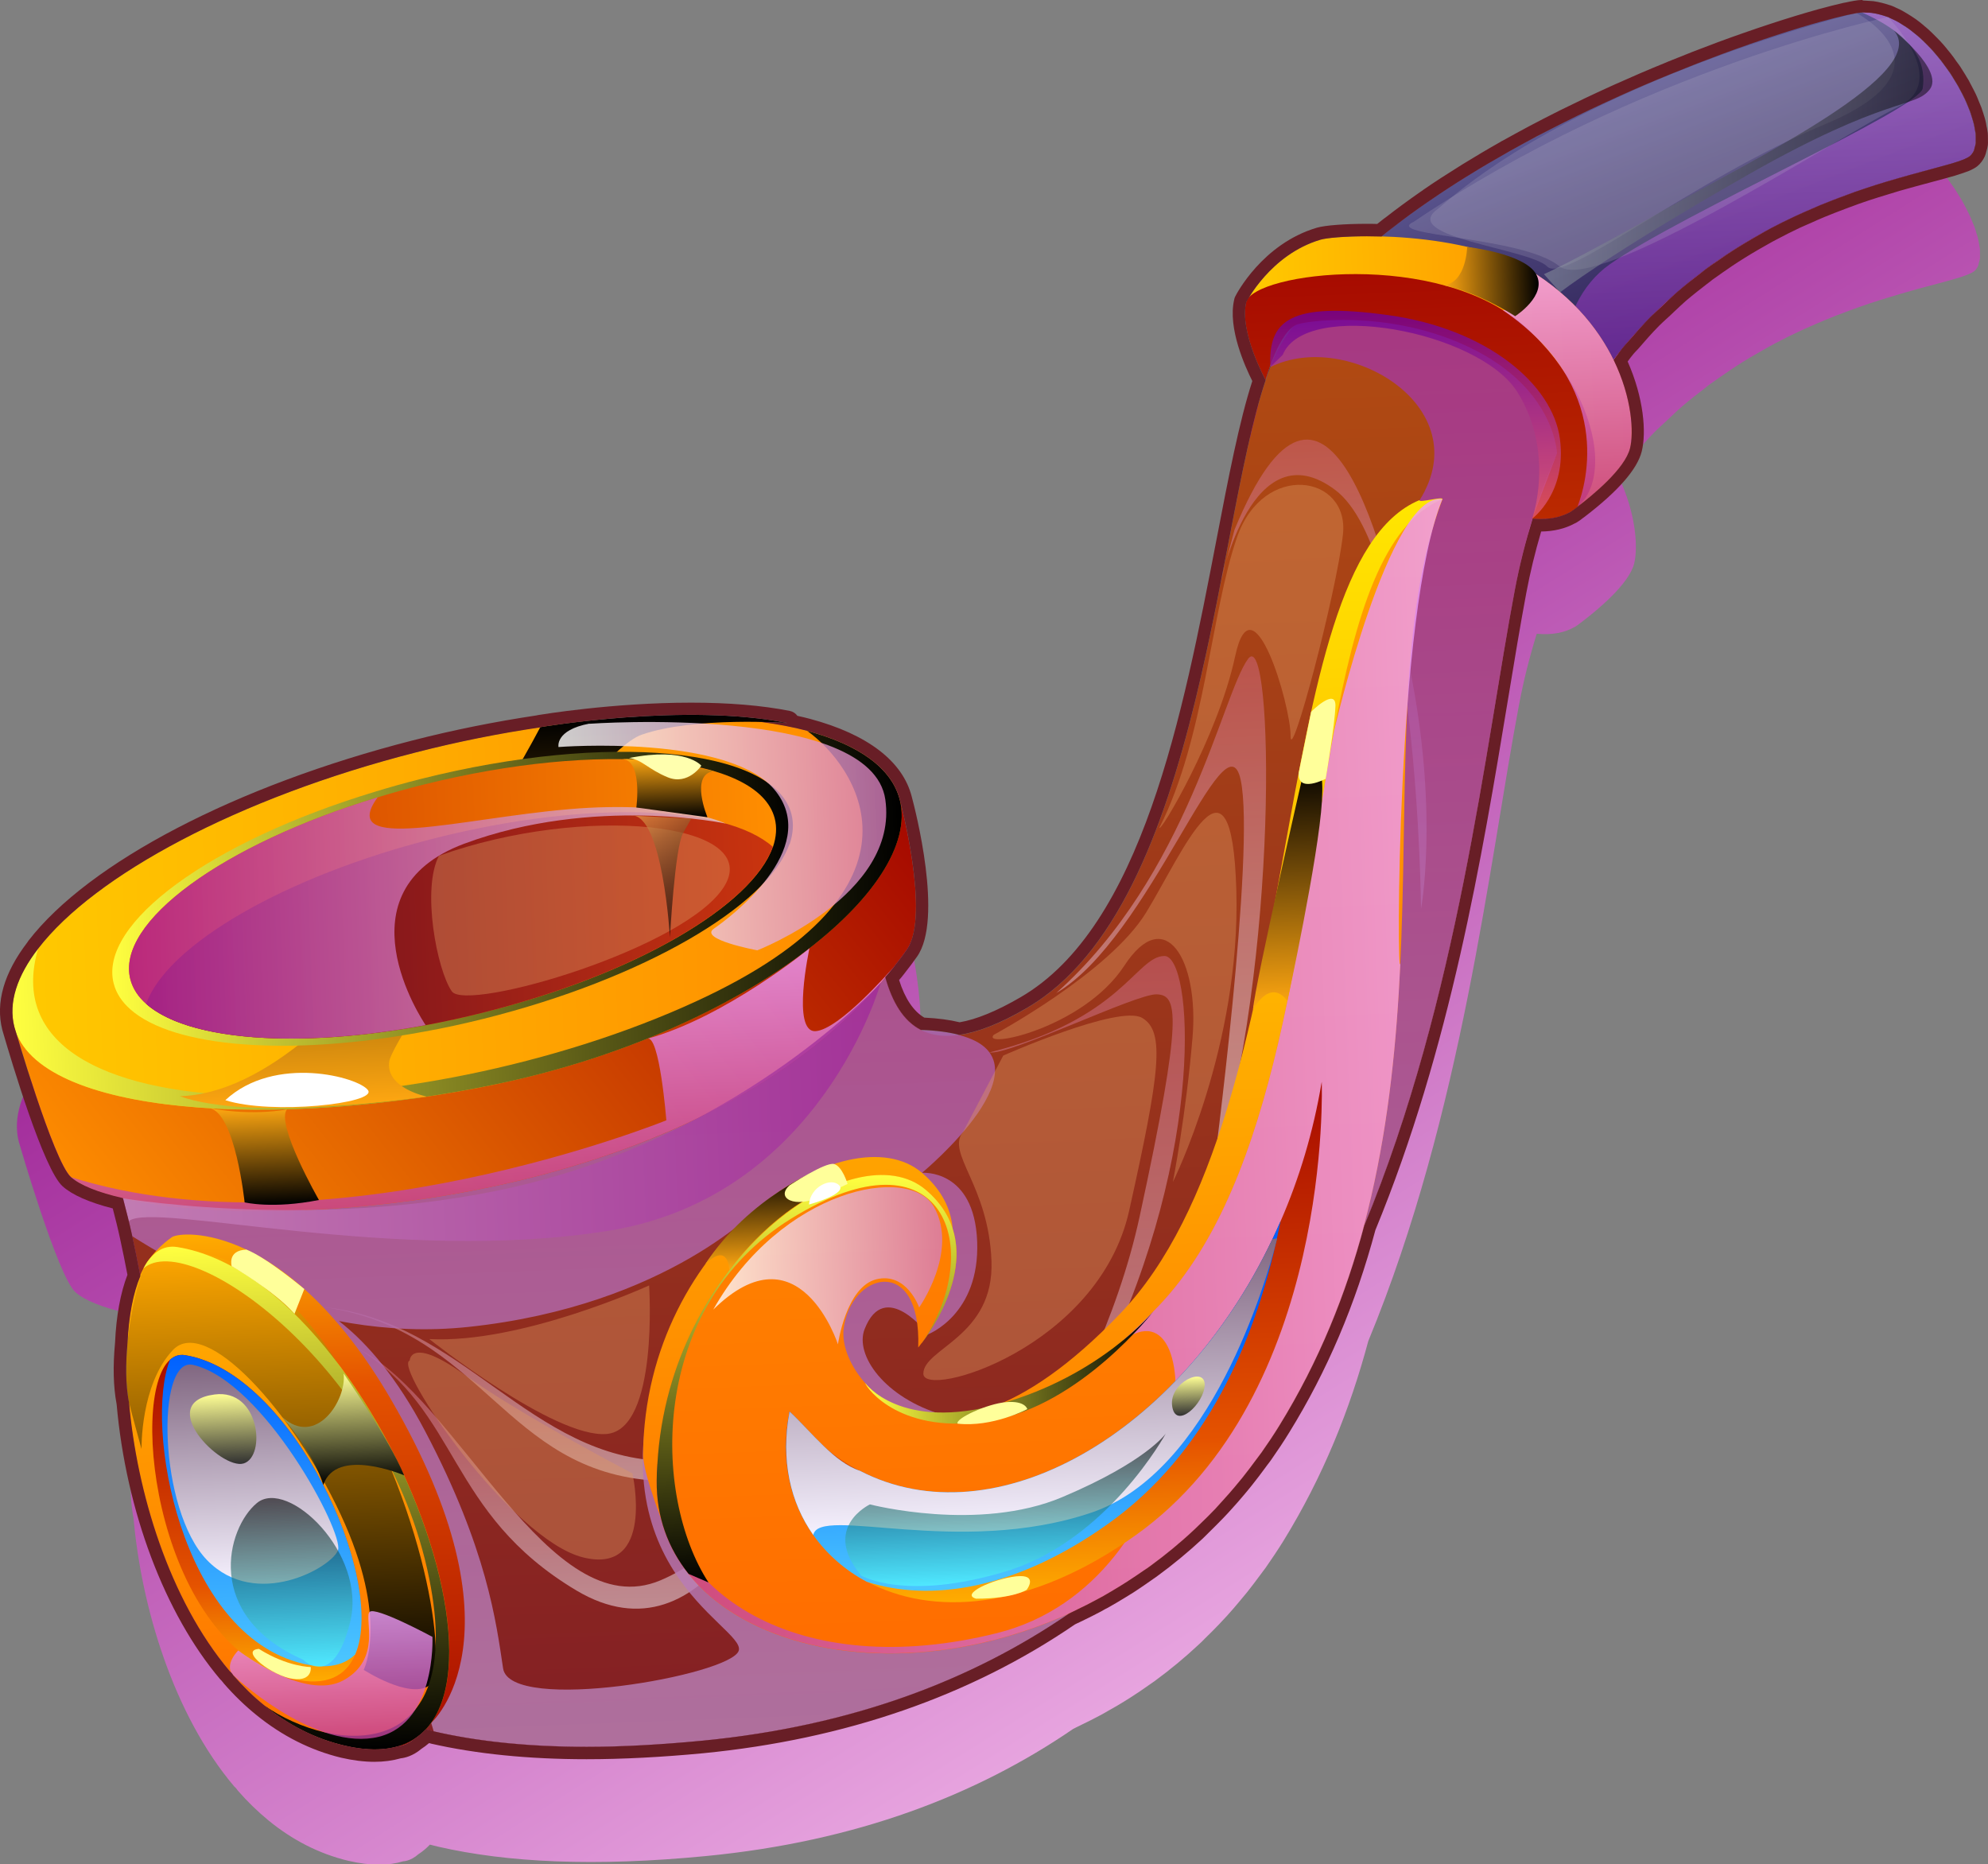 <?xml version="1.0" encoding="UTF-8"?>
<svg xmlns="http://www.w3.org/2000/svg" xmlns:xlink="http://www.w3.org/1999/xlink" viewBox="0 0 259.74 243.58">
  <rect x="0" y="0" width="259.74" height="243.58" fill="#808080" stroke="none"/>
  <defs>
    <style>
      .cls-1 {
        fill: url(#_ÂÁ_Ï_ÌÌ_È_ËÂÌÚ_1410-2);
      }

      .cls-2 {
        fill: url(#_ÂÁ_Ï_ÌÌ_È_ËÂÌÚ_1410-5);
      }

      .cls-3 {
        fill: url(#_ÂÁ_Ï_ÌÌ_È_ËÂÌÚ_1410-3);
      }

      .cls-4 {
        fill: url(#_ÂÁ_Ï_ÌÌ_È_ËÂÌÚ_1410-4);
      }

      .cls-5 {
        fill: url(#_ÂÁ_Ï_ÌÌ_È_ËÂÌÚ_1048-2);
      }

      .cls-6 {
        fill: url(#_ÂÁ_Ï_ÌÌ_È_ËÂÌÚ_1326-2);
      }

      .cls-7 {
        fill: url(#_ÂÁ_Ï_ÌÌ_È_ËÂÌÚ_1428-2);
      }

      .cls-7, .cls-8, .cls-9, .cls-10, .cls-11, .cls-12, .cls-13, .cls-14, .cls-15, .cls-16, .cls-17, .cls-18, .cls-19, .cls-20, .cls-21, .cls-22 {
        mix-blend-mode: multiply;
      }

      .cls-8, .cls-23 {
        opacity: .5;
      }

      .cls-9 {
        fill: url(#_ÂÁ_Ï_ÌÌ_È_ËÂÌÚ_511-5);
      }

      .cls-9, .cls-10, .cls-11, .cls-12, .cls-13, .cls-14, .cls-15, .cls-16, .cls-17, .cls-18, .cls-19, .cls-20 {
        opacity: .8;
      }

      .cls-10 {
        fill: url(#_ÂÁ_Ï_ÌÌ_È_ËÂÌÚ_511-3);
      }

      .cls-11 {
        fill: url(#_ÂÁ_Ï_ÌÌ_È_ËÂÌÚ_511-4);
      }

      .cls-12 {
        fill: url(#_ÂÁ_Ï_ÌÌ_È_ËÂÌÚ_511-2);
      }

      .cls-13 {
        fill: url(#_ÂÁ_Ï_ÌÌ_È_ËÂÌÚ_511);
      }

      .cls-24 {
        fill: url(#_ÂÁ_Ï_ÌÌ_È_ËÂÌÚ_623-2);
      }

      .cls-24, .cls-25, .cls-26, .cls-27, .cls-28, .cls-29, .cls-30, .cls-31, .cls-32, .cls-33, .cls-34, .cls-35, .cls-36, .cls-37, .cls-38, .cls-39, .cls-23, .cls-40, .cls-41, .cls-42 {
        mix-blend-mode: screen;
      }

      .cls-25 {
        fill: url(#_ÂÁ_Ï_ÌÌ_È_ËÂÌÚ_624-2);
      }

      .cls-26 {
        fill: url(#_ÂÁ_Ï_ÌÌ_È_ËÂÌÚ_624-3);
      }

      .cls-27 {
        fill: url(#_ÂÁ_Ï_ÌÌ_È_ËÂÌÚ_624-4);
      }

      .cls-14 {
        fill: url(#_ÂÁ_Ï_ÌÌ_È_ËÂÌÚ_1566-2);
      }

      .cls-43 {
        isolation: isolate;
      }

      .cls-28 {
        fill: url(#_ÂÁ_Ï_ÌÌ_È_ËÂÌÚ_1509-2);
      }

      .cls-29 {
        fill: url(#_ÂÁ_Ï_ÌÌ_È_ËÂÌÚ_1509-3);
      }

      .cls-30 {
        fill: url(#_ÂÁ_Ï_ÌÌ_È_ËÂÌÚ_1355-3);
      }

      .cls-31 {
        fill: url(#_ÂÁ_Ï_ÌÌ_È_ËÂÌÚ_1355-2);
      }

      .cls-32 {
        fill: url(#_ÂÁ_Ï_ÌÌ_È_ËÂÌÚ_1718-2);
      }

      .cls-44 {
        fill: #c1bbd1;
        opacity: .2;
      }

      .cls-44, .cls-45 {
        mix-blend-mode: soft-light;
      }

      .cls-46 {
        fill: #ffffae;
      }

      .cls-47 {
        fill: #fff;
      }

      .cls-33 {
        fill: url(#_ÂÁ_Ï_ÌÌ_È_ËÂÌÚ_1718);
      }

      .cls-34 {
        fill: url(#_ÂÁ_Ï_ÌÌ_È_ËÂÌÚ_1355);
      }

      .cls-35 {
        fill: url(#_ÂÁ_Ï_ÌÌ_È_ËÂÌÚ_1527);
      }

      .cls-36 {
        fill: url(#_ÂÁ_Ï_ÌÌ_È_ËÂÌÚ_1509);
      }

      .cls-48 {
        fill: #ffff9a;
      }

      .cls-49 {
        fill: #681e26;
      }

      .cls-15 {
        fill: url(#_ÂÁ_Ï_ÌÌ_È_ËÂÌÚ_1354);
      }

      .cls-16 {
        fill: url(#_ÂÁ_Ï_ÌÌ_È_ËÂÌÚ_1677);
      }

      .cls-17 {
        fill: url(#_ÂÁ_Ï_ÌÌ_È_ËÂÌÚ_1566);
      }

      .cls-18 {
        fill: url(#_ÂÁ_Ï_ÌÌ_È_ËÂÌÚ_1506);
      }

      .cls-19 {
        fill: url(#_ÂÁ_Ï_ÌÌ_È_ËÂÌÚ_1397);
      }

      .cls-20 {
        fill: url(#_ÂÁ_Ï_ÌÌ_È_ËÂÌÚ_1701);
      }

      .cls-37 {
        fill: url(#_ÂÁ_Ï_ÌÌ_È_ËÂÌÚ_7);
      }

      .cls-38 {
        fill: url(#_ÂÁ_Ï_ÌÌ_È_ËÂÌÚ_1752);
      }

      .cls-38, .cls-39, .cls-42 {
        opacity: .6;
      }

      .cls-39 {
        fill: url(#_ÂÁ_Ï_ÌÌ_È_ËÂÌÚ_1645);
      }

      .cls-23 {
        fill: url(#_ÂÁ_Ï_ÌÌ_È_ËÂÌÚ_748);
      }

      .cls-45 {
        fill: #de9760;
        opacity: .4;
      }

      .cls-40 {
        fill: url(#_ÂÁ_Ï_ÌÌ_È_ËÂÌÚ_623);
      }

      .cls-41 {
        fill: url(#_ÂÁ_Ï_ÌÌ_È_ËÂÌÚ_624);
      }

      .cls-21 {
        fill: url(#_ÂÁ_Ï_ÌÌ_È_ËÂÌÚ_1428);
      }

      .cls-22 {
        fill: url(#_ÂÁ_Ï_ÌÌ_È_ËÂÌÚ_1900);
      }

      .cls-50 {
        fill: url(#_ÂÁ_Ï_ÌÌ_È_ËÂÌÚ_2568);
      }

      .cls-51 {
        fill: url(#_ÂÁ_Ï_ÌÌ_È_ËÂÌÚ_1719);
      }

      .cls-52 {
        fill: url(#_ÂÁ_Ï_ÌÌ_È_ËÂÌÚ_1436);
      }

      .cls-53 {
        fill: url(#_ÂÁ_Ï_ÌÌ_È_ËÂÌÚ_1410);
      }

      .cls-54 {
        fill: url(#_ÂÁ_Ï_ÌÌ_È_ËÂÌÚ_1063);
      }

      .cls-55 {
        fill: url(#_ÂÁ_Ï_ÌÌ_È_ËÂÌÚ_1048);
      }

      .cls-56 {
        fill: url(#_ÂÁ_Ï_ÌÌ_È_ËÂÌÚ_1340);
      }

      .cls-57 {
        fill: url(#_ÂÁ_Ï_ÌÌ_È_ËÂÌÚ_1590);
      }

      .cls-58 {
        fill: url(#_ÂÁ_Ï_ÌÌ_È_ËÂÌÚ_1691);
      }

      .cls-59 {
        fill: url(#_ÂÁ_Ï_ÌÌ_È_ËÂÌÚ_1330);
      }

      .cls-60 {
        fill: url(#_ÂÁ_Ï_ÌÌ_È_ËÂÌÚ_1339);
      }

      .cls-61 {
        fill: url(#_ÂÁ_Ï_ÌÌ_È_ËÂÌÚ_1326);
      }

      .cls-62 {
        fill: url(#_ÂÁ_Ï_ÌÌ_È_ËÂÌÚ_1329);
      }

      .cls-63 {
        fill: url(#_ÂÁ_Ï_ÌÌ_È_ËÂÌÚ_1537);
      }

      .cls-42 {
        fill: url(#_ÂÁ_Ï_ÌÌ_È_ËÂÌÚ_1645-2);
      }

      .cls-64 {
        fill: url(#_ÂÁ_Ï_ÌÌ_È_ËÂÌÚ_24);
      }
    </style>
    <linearGradient id="_ÂÁ_Ï_ÌÌ_È_ËÂÌÚ_1900" data-name="¡ÂÁ˚ÏˇÌÌ˚È „‡‰ËÂÌÚ 1900" x1="288.56" y1="111.3" x2="214.5" y2="-16.97" gradientTransform="translate(-106.63 97.41) rotate(-2.17)" gradientUnits="userSpaceOnUse">
      <stop offset="0" stop-color="#e7a4df"/>
      <stop offset="1" stop-color="#a12a9a"/>
    </linearGradient>
    <linearGradient id="_ÂÁ_Ï_ÌÌ_È_ËÂÌÚ_24" data-name="¡ÂÁ˚ÏˇÌÌ˚È „‡‰ËÂÌÚ 24" x1="239.26" y1="137.76" x2="239.26" y2="-82.47" gradientTransform="translate(-106.63 97.41) rotate(-2.17)" gradientUnits="userSpaceOnUse">
      <stop offset="0" stop-color="#831f24"/>
      <stop offset="1" stop-color="#bb540e"/>
    </linearGradient>
    <linearGradient id="_ÂÁ_Ï_ÌÌ_È_ËÂÌÚ_1410" data-name="¡ÂÁ˚ÏˇÌÌ˚È „‡‰ËÂÌÚ 1410" x1="257.52" y1="66.19" x2="257.52" y2="-1.4" gradientTransform="translate(-106.63 97.41) rotate(-2.17)" gradientUnits="userSpaceOnUse">
      <stop offset="0" stop-color="#f6f2ff"/>
      <stop offset="1" stop-color="#cf6781"/>
    </linearGradient>
    <linearGradient id="_ÂÁ_Ï_ÌÌ_È_ËÂÌÚ_1410-2" data-name="¡ÂÁ˚ÏˇÌÌ˚È „‡‰ËÂÌÚ 1410" x1="242.6" y1="120.61" x2="242.6" y2="37.27" xlink:href="#_ÂÁ_Ï_ÌÌ_È_ËÂÌÚ_1410"/>
    <linearGradient id="_ÂÁ_Ï_ÌÌ_È_ËÂÌÚ_1410-3" data-name="¡ÂÁ˚ÏˇÌÌ˚È „‡‰ËÂÌÚ 1410" x1="279.61" y1="32.39" x2="279.61" y2="-29.44" xlink:href="#_ÂÁ_Ï_ÌÌ_È_ËÂÌÚ_1410"/>
    <linearGradient id="_ÂÁ_Ï_ÌÌ_È_ËÂÌÚ_1410-4" data-name="¡ÂÁ˚ÏˇÌÌ˚È „‡‰ËÂÌÚ 1410" x1="178.6" y1="119.88" x2="178.6" y2="84.5" xlink:href="#_ÂÁ_Ï_ÌÌ_È_ËÂÌÚ_1410"/>
    <linearGradient id="_ÂÁ_Ï_ÌÌ_È_ËÂÌÚ_1410-5" data-name="¡ÂÁ˚ÏˇÌÌ˚È „‡‰ËÂÌÚ 1410" x1="179.46" y1="103.36" x2="179.46" y2="72.52" xlink:href="#_ÂÁ_Ï_ÌÌ_È_ËÂÌÚ_1410"/>
    <linearGradient id="_ÂÁ_Ï_ÌÌ_È_ËÂÌÚ_1397" data-name="¡ÂÁ˚ÏˇÌÌ˚È „‡‰ËÂÌÚ 1397" x1="224.86" y1="137.76" x2="224.86" y2="-65.97" gradientTransform="translate(-106.63 97.41) rotate(-2.17)" gradientUnits="userSpaceOnUse">
      <stop offset="0" stop-color="#ba84bb"/>
      <stop offset="1" stop-color="#a12a9a"/>
    </linearGradient>
    <linearGradient id="_ÂÁ_Ï_ÌÌ_È_ËÂÌÚ_2568" data-name="¡ÂÁ˚ÏˇÌÌ˚È „‡‰ËÂÌÚ 2568" x1="119.16" y1="73.5" x2="212.82" y2="4.65" gradientTransform="translate(-106.63 97.41) rotate(-2.17)" gradientUnits="userSpaceOnUse">
      <stop offset="0" stop-color="#ff8e00"/>
      <stop offset="1" stop-color="#a70b00"/>
    </linearGradient>
    <linearGradient id="_ÂÁ_Ï_ÌÌ_È_ËÂÌÚ_1048" data-name="¡ÂÁ˚ÏˇÌÌ˚È „‡‰ËÂÌÚ 1048" x1="106.84" y1="28.23" x2="223.94" y2="28.23" gradientTransform="translate(-106.63 97.41) rotate(-2.17)" gradientUnits="userSpaceOnUse">
      <stop offset="0" stop-color="#ffca00"/>
      <stop offset="1" stop-color="#f80"/>
    </linearGradient>
    <linearGradient id="_ÂÁ_Ï_ÌÌ_È_ËÂÌÚ_1063" data-name="¡ÂÁ˚ÏˇÌÌ˚È „‡‰ËÂÌÚ 1063" x1="333.26" y1="-41.38" x2="322.22" y2="-73.43" gradientTransform="translate(-106.63 97.41) rotate(-2.17)" gradientUnits="userSpaceOnUse">
      <stop offset="0" stop-color="#312559"/>
      <stop offset=".25" stop-color="#372c61"/>
      <stop offset=".65" stop-color="#4a4279"/>
      <stop offset="1" stop-color="#5e5994"/>
    </linearGradient>
    <linearGradient id="_ÂÁ_Ï_ÌÌ_È_ËÂÌÚ_1506" data-name="¡ÂÁ˚ÏˇÌÌ˚È „‡‰ËÂÌÚ 1506" x1="340" y1="-35.8" x2="340" y2="-82.46" gradientTransform="translate(-106.63 97.41) rotate(-2.17)" gradientUnits="userSpaceOnUse">
      <stop offset="0" stop-color="#6d259a"/>
      <stop offset="1" stop-color="#ac72cf"/>
    </linearGradient>
    <linearGradient id="_ÂÁ_Ï_ÌÌ_È_ËÂÌÚ_1048-2" data-name="¡ÂÁ˚ÏˇÌÌ˚È „‡‰ËÂÌÚ 1048" x1="271.45" y1="-37.21" x2="321.13" y2="-37.21" xlink:href="#_ÂÁ_Ï_ÌÌ_È_ËÂÌÚ_1048"/>
    <linearGradient id="_ÂÁ_Ï_ÌÌ_È_ËÂÌÚ_1691" data-name="¡ÂÁ˚ÏˇÌÌ˚È „‡‰ËÂÌÚ 1691" x1="293.73" y1="-17.89" x2="293.73" y2="-50.83" gradientTransform="translate(-106.63 97.41) rotate(-2.17)" gradientUnits="userSpaceOnUse">
      <stop offset="0" stop-color="#ba2a00"/>
      <stop offset="1" stop-color="#a70b00"/>
    </linearGradient>
    <linearGradient id="_ÂÁ_Ï_ÌÌ_È_ËÂÌÚ_1590" data-name="¡ÂÁ˚ÏˇÌÌ˚È „‡‰ËÂÌÚ 1590" x1="241.54" y1="125.07" x2="241.54" y2="-21.11" gradientTransform="translate(-106.63 97.41) rotate(-2.17)" gradientUnits="userSpaceOnUse">
      <stop offset="0" stop-color="#ff7000"/>
      <stop offset="1" stop-color="#ffe600"/>
    </linearGradient>
    <linearGradient id="_ÂÁ_Ï_ÌÌ_È_ËÂÌÚ_1436" data-name="¡ÂÁ˚ÏˇÌÌ˚È „‡‰ËÂÌÚ 1436" x1="242.35" y1="127" x2="242.35" y2="-20.99" gradientTransform="translate(-106.63 97.41) rotate(-2.17)" gradientUnits="userSpaceOnUse">
      <stop offset="0" stop-color="#ff6d00"/>
      <stop offset="1" stop-color="#ffa100"/>
    </linearGradient>
    <linearGradient id="_ÂÁ_Ï_ÌÌ_È_ËÂÌÚ_1340" data-name="¡ÂÁ˚ÏˇÌÌ˚È „‡‰ËÂÌÚ 1340" x1="142.97" y1="136.64" x2="142.97" y2="68.79" gradientTransform="translate(-106.63 97.41) rotate(-2.17)" gradientUnits="userSpaceOnUse">
      <stop offset="0" stop-color="#a70b00"/>
      <stop offset=".7" stop-color="#e55300"/>
      <stop offset="1" stop-color="#ffac00"/>
    </linearGradient>
    <linearGradient id="_ÂÁ_Ï_ÌÌ_È_ËÂÌÚ_1537" data-name="¡ÂÁ˚ÏˇÌÌ˚È „‡‰ËÂÌÚ 1537" x1="140.39" y1="136.97" x2="140.39" y2="70.31" gradientTransform="translate(-106.63 97.41) rotate(-2.17)" gradientUnits="userSpaceOnUse">
      <stop offset="0" stop-color="#ff6d00"/>
      <stop offset="1" stop-color="#ffb300"/>
    </linearGradient>
    <linearGradient id="_ÂÁ_Ï_ÌÌ_È_ËÂÌÚ_1326" data-name="¡ÂÁ˚ÏˇÌÌ˚È „‡‰ËÂÌÚ 1326" x1="136.23" y1="127.78" x2="136.23" y2="84.5" gradientTransform="translate(-106.63 97.41) rotate(-2.17)" gradientUnits="userSpaceOnUse">
      <stop offset="0" stop-color="#ffac00"/>
      <stop offset=".3" stop-color="#e55300"/>
      <stop offset="1" stop-color="#a70b00"/>
    </linearGradient>
    <linearGradient id="_ÂÁ_Ï_ÌÌ_È_ËÂÌÚ_1339" data-name="¡ÂÁ˚ÏˇÌÌ˚È „‡‰ËÂÌÚ 1339" x1="136.9" y1="125.85" x2="136.9" y2="84.5" gradientTransform="translate(-106.63 97.41) rotate(-2.17)" gradientUnits="userSpaceOnUse">
      <stop offset="0" stop-color="#4cc7ff"/>
      <stop offset="1" stop-color="#0061ff"/>
    </linearGradient>
    <linearGradient id="_ÂÁ_Ï_ÌÌ_È_ËÂÌÚ_1355" data-name="¡ÂÁ˚ÏˇÌÌ˚È „‡‰ËÂÌÚ 1355" x1="106.84" y1="29.53" x2="223.94" y2="29.53" gradientTransform="translate(-106.63 97.41) rotate(-2.17)" gradientUnits="userSpaceOnUse">
      <stop offset="0" stop-color="#ffff40"/>
      <stop offset="1" stop-color="#000"/>
    </linearGradient>
    <linearGradient id="_ÂÁ_Ï_ÌÌ_È_ËÂÌÚ_1428" data-name="¡ÂÁ˚ÏˇÌÌ˚È „‡‰ËÂÌÚ 1428" x1="135.88" y1="114.78" x2="135.88" y2="85.79" gradientTransform="translate(-106.63 97.41) rotate(-2.17)" gradientUnits="userSpaceOnUse">
      <stop offset="0" stop-color="#f6f2ff"/>
      <stop offset="1" stop-color="#816781"/>
    </linearGradient>
    <linearGradient id="_ÂÁ_Ï_ÌÌ_È_ËÂÌÚ_511" data-name="¡ÂÁ˚ÏˇÌÌ˚È „‡‰ËÂÌÚ 511" x1="313.02" y1="-19.34" x2="313.02" y2="-49.87" gradientTransform="translate(-106.63 97.41) rotate(-2.17)" gradientUnits="userSpaceOnUse">
      <stop offset="0" stop-color="#c2409a"/>
      <stop offset="1" stop-color="#ee9fff"/>
    </linearGradient>
    <linearGradient id="_ÂÁ_Ï_ÌÌ_È_ËÂÌÚ_1527" data-name="¡ÂÁ˚ÏˇÌÌ˚È „‡‰ËÂÌÚ 1527" x1="139.43" y1="129.3" x2="139.43" y2="71" gradientTransform="translate(-106.63 97.41) rotate(-2.17)" gradientUnits="userSpaceOnUse">
      <stop offset="0" stop-color="#000"/>
      <stop offset="1" stop-color="#ffa700"/>
    </linearGradient>
    <linearGradient id="_ÂÁ_Ï_ÌÌ_È_ËÂÌÚ_1509" data-name="¡ÂÁ˚ÏˇÌÌ˚È „‡‰ËÂÌÚ 1509" x1="141.72" y1="136.97" x2="141.72" y2="70.31" gradientTransform="translate(-106.63 97.41) rotate(-2.17)" gradientUnits="userSpaceOnUse">
      <stop offset="0" stop-color="#000"/>
      <stop offset="1" stop-color="#ffff40"/>
    </linearGradient>
    <linearGradient id="_ÂÁ_Ï_ÌÌ_È_ËÂÌÚ_7" data-name="¡ÂÁ˚ÏˇÌÌ˚È „‡‰ËÂÌÚ 7" x1="147.87" y1="102.19" x2="147.87" y2="87.73" gradientTransform="translate(-106.63 97.41) rotate(-2.17)" gradientUnits="userSpaceOnUse">
      <stop offset="0" stop-color="#000"/>
      <stop offset="1" stop-color="#ffff95"/>
    </linearGradient>
    <linearGradient id="_ÂÁ_Ï_ÌÌ_È_ËÂÌÚ_511-2" data-name="¡ÂÁ˚ÏˇÌÌ˚È „‡‰ËÂÌÚ 511" x1="145.3" y1="135.52" x2="145.3" y2="118.89" xlink:href="#_ÂÁ_Ï_ÌÌ_È_ËÂÌÚ_511"/>
    <linearGradient id="_ÂÁ_Ï_ÌÌ_È_ËÂÌÚ_511-3" data-name="¡ÂÁ˚ÏˇÌÌ˚È „‡‰ËÂÌÚ 511" x1="167.92" y1="66.2" x2="167.92" y2="34.52" xlink:href="#_ÂÁ_Ï_ÌÌ_È_ËÂÌÚ_511"/>
    <linearGradient id="_ÂÁ_Ï_ÌÌ_È_ËÂÌÚ_623" data-name="¡ÂÁ˚ÏˇÌÌ˚È „‡‰ËÂÌÚ 623" x1="139.04" y1="65.36" x2="139.04" y2="52.42" gradientTransform="translate(-106.63 97.41) rotate(-2.17)" gradientUnits="userSpaceOnUse">
      <stop offset="0" stop-color="#000"/>
      <stop offset="1" stop-color="#ffa711"/>
    </linearGradient>
    <linearGradient id="_ÂÁ_Ï_ÌÌ_È_ËÂÌÚ_624" data-name="¡ÂÁ˚ÏˇÌÌ˚È „‡‰ËÂÌÚ 624" x1="168.85" y1="52.82" x2="168.85" y2="3.38" gradientTransform="translate(-106.63 97.41) rotate(-2.17)" gradientUnits="userSpaceOnUse">
      <stop offset="0" stop-color="#ffa711"/>
      <stop offset="1" stop-color="#000"/>
    </linearGradient>
    <linearGradient id="_ÂÁ_Ï_ÌÌ_È_ËÂÌÚ_1355-2" data-name="¡ÂÁ˚ÏˇÌÌ˚È „‡‰ËÂÌÚ 1355" x1="120.07" y1="26.28" x2="209.66" y2="26.28" xlink:href="#_ÂÁ_Ï_ÌÌ_È_ËÂÌÚ_1355"/>
    <linearGradient id="_ÂÁ_Ï_ÌÌ_È_ËÂÌÚ_1330" data-name="¡ÂÁ˚ÏˇÌÌ˚È „‡‰ËÂÌÚ 1330" x1="122.28" y1="26.29" x2="207.46" y2="26.29" gradientTransform="translate(-106.63 97.41) rotate(-2.17)" gradientUnits="userSpaceOnUse">
      <stop offset="0" stop-color="#ca3400"/>
      <stop offset="1" stop-color="#ff8e00"/>
    </linearGradient>
    <linearGradient id="_ÂÁ_Ï_ÌÌ_È_ËÂÌÚ_1329" data-name="¡ÂÁ˚ÏˇÌÌ˚È „‡‰ËÂÌÚ 1329" x1="124.35" y1="29.79" x2="206.94" y2="29.79" gradientTransform="translate(-106.63 97.41) rotate(-2.17)" gradientUnits="userSpaceOnUse">
      <stop offset="0" stop-color="#5e0624"/>
      <stop offset="1" stop-color="#ca340e"/>
    </linearGradient>
    <linearGradient id="_ÂÁ_Ï_ÌÌ_È_ËÂÌÚ_1354" data-name="¡ÂÁ˚ÏˇÌÌ˚È „‡‰ËÂÌÚ 1354" x1="122.28" y1="28.22" x2="200.92" y2="28.22" gradientTransform="translate(-106.63 97.41) rotate(-2.17)" gradientUnits="userSpaceOnUse">
      <stop offset="0" stop-color="#b6259a"/>
      <stop offset="1" stop-color="#e3c2cf"/>
    </linearGradient>
    <linearGradient id="_ÂÁ_Ï_ÌÌ_È_ËÂÌÚ_623-2" data-name="¡ÂÁ˚ÏˇÌÌ˚È „‡‰ËÂÌÚ 623" x1="193.6" y1="16.89" x2="193.6" y2="8.88" xlink:href="#_ÂÁ_Ï_ÌÌ_È_ËÂÌÚ_623"/>
    <linearGradient id="_ÂÁ_Ï_ÌÌ_È_ËÂÌÚ_1566" data-name="¡ÂÁ˚ÏˇÌÌ˚È „‡‰ËÂÌÚ 1566" x1="179.45" y1="19.29" x2="221.94" y2="19.29" gradientTransform="translate(-106.63 97.41) rotate(-2.17)" gradientUnits="userSpaceOnUse">
      <stop offset="0" stop-color="#fff"/>
      <stop offset="1" stop-color="#d57cba"/>
    </linearGradient>
    <linearGradient id="_ÂÁ_Ï_ÌÌ_È_ËÂÌÚ_511-4" data-name="¡ÂÁ˚ÏˇÌÌ˚È „‡‰ËÂÌÚ 511" x1="248.67" y1="88.37" x2="249.06" y2="88.37" xlink:href="#_ÂÁ_Ï_ÌÌ_È_ËÂÌÚ_511"/>
    <linearGradient id="_ÂÁ_Ï_ÌÌ_È_ËÂÌÚ_511-5" data-name="¡ÂÁ˚ÏˇÌÌ˚È „‡‰ËÂÌÚ 511" x1="188.62" y1="52.98" x2="296.09" y2="52.98" xlink:href="#_ÂÁ_Ï_ÌÌ_È_ËÂÌÚ_511"/>
    <linearGradient id="_ÂÁ_Ï_ÌÌ_È_ËÂÌÚ_1326-2" data-name="¡ÂÁ˚ÏˇÌÌ˚È „‡‰ËÂÌÚ 1326" x1="241.54" y1="120.62" x2="241.54" y2="54.52" xlink:href="#_ÂÁ_Ï_ÌÌ_È_ËÂÌÚ_1326"/>
    <linearGradient id="_ÂÁ_Ï_ÌÌ_È_ËÂÌÚ_1719" data-name="¡ÂÁ˚ÏˇÌÌ˚È „‡‰ËÂÌÚ 1719" x1="238.54" y1="118.98" x2="238.54" y2="72.5" gradientTransform="translate(-106.63 97.41) rotate(-2.17)" gradientUnits="userSpaceOnUse">
      <stop offset="0" stop-color="#4cc7ff"/>
      <stop offset=".71" stop-color="#0061ff"/>
    </linearGradient>
    <linearGradient id="_ÂÁ_Ï_ÌÌ_È_ËÂÌÚ_1428-2" data-name="¡ÂÁ˚ÏˇÌÌ˚È „‡‰ËÂÌÚ 1428" x1="238.28" y1="111.47" x2="238.28" y2="74.69" xlink:href="#_ÂÁ_Ï_ÌÌ_È_ËÂÌÚ_1428"/>
    <linearGradient id="_ÂÁ_Ï_ÌÌ_È_ËÂÌÚ_624-2" data-name="¡ÂÁ˚ÏˇÌÌ˚È „‡‰ËÂÌÚ 624" x1="273.92" y1="44.68" x2="273.92" y2="12.87" xlink:href="#_ÂÁ_Ï_ÌÌ_È_ËÂÌÚ_624"/>
    <linearGradient id="_ÂÁ_Ï_ÌÌ_È_ËÂÌÚ_624-3" data-name="¡ÂÁ˚ÏˇÌÌ˚È „‡‰ËÂÌÚ 624" x1="204.05" y1="76.13" x2="204.05" y2="63.35" xlink:href="#_ÂÁ_Ï_ÌÌ_È_ËÂÌÚ_624"/>
    <linearGradient id="_ÂÁ_Ï_ÌÌ_È_ËÂÌÚ_1509-2" data-name="¡ÂÁ˚ÏˇÌÌ˚È „‡‰ËÂÌÚ 1509" x1="223.95" y1="86.6" x2="223.95" y2="86.57" xlink:href="#_ÂÁ_Ï_ÌÌ_È_ËÂÌÚ_1509"/>
    <linearGradient id="_ÂÁ_Ï_ÌÌ_È_ËÂÌÚ_1509-3" data-name="¡ÂÁ˚ÏˇÌÌ˚È „‡‰ËÂÌÚ 1509" x1="208.77" y1="116.81" x2="208.77" y2="64.46" xlink:href="#_ÂÁ_Ï_ÌÌ_È_ËÂÌÚ_1509"/>
    <linearGradient id="_ÂÁ_Ï_ÌÌ_È_ËÂÌÚ_1566-2" data-name="¡ÂÁ˚ÏˇÌÌ˚È „‡‰ËÂÌÚ 1566" x1="196.85" y1="76.21" x2="227.11" y2="76.21" xlink:href="#_ÂÁ_Ï_ÌÌ_È_ËÂÌÚ_1566"/>
    <linearGradient id="_ÂÁ_Ï_ÌÌ_È_ËÂÌÚ_1355-3" data-name="¡ÂÁ˚ÏˇÌÌ˚È „‡‰ËÂÌÚ 1355" x1="216.37" y1="90.48" x2="254.32" y2="90.48" xlink:href="#_ÂÁ_Ï_ÌÌ_È_ËÂÌÚ_1355"/>
    <linearGradient id="_ÂÁ_Ï_ÌÌ_È_ËÂÌÚ_1645" data-name="¡ÂÁ˚ÏˇÌÌ˚È „‡‰ËÂÌÚ 1645" x1="234.17" y1="118.32" x2="234.17" y2="99.63" gradientTransform="translate(-106.63 97.41) rotate(-2.17)" gradientUnits="userSpaceOnUse">
      <stop offset="0" stop-color="#52ffff"/>
      <stop offset="1" stop-color="#000"/>
    </linearGradient>
    <linearGradient id="_ÂÁ_Ï_ÌÌ_È_ËÂÌÚ_1645-2" data-name="¡ÂÁ˚ÏˇÌÌ˚È „‡‰ËÂÌÚ 1645" x1="140.47" y1="125.88" x2="140.47" y2="103.62" xlink:href="#_ÂÁ_Ï_ÌÌ_È_ËÂÌÚ_1645"/>
    <linearGradient id="_ÂÁ_Ï_ÌÌ_È_ËÂÌÚ_624-4" data-name="¡ÂÁ˚ÏˇÌÌ˚È „‡‰ËÂÌÚ 624" x1="297.3" y1="-49.15" x2="309.73" y2="-49.15" xlink:href="#_ÂÁ_Ï_ÌÌ_È_ËÂÌÚ_624"/>
    <linearGradient id="_ÂÁ_Ï_ÌÌ_È_ËÂÌÚ_1677" data-name="¡ÂÁ˚ÏˇÌÌ˚È „‡‰ËÂÌÚ 1677" x1="293.04" y1="-17.99" x2="293.04" y2="-46.13" gradientTransform="translate(-106.63 97.41) rotate(-2.17)" gradientUnits="userSpaceOnUse">
      <stop offset="0" stop-color="#e35970"/>
      <stop offset="1" stop-color="#6d009a"/>
    </linearGradient>
    <linearGradient id="_ÂÁ_Ï_ÌÌ_È_ËÂÌÚ_1701" data-name="¡ÂÁ˚ÏˇÌÌ˚È „‡‰ËÂÌÚ 1701" x1="120.39" y1="55.25" x2="220.37" y2="55.25" gradientTransform="translate(-106.63 97.41) rotate(-2.17)" gradientUnits="userSpaceOnUse">
      <stop offset="0" stop-color="#c784bb"/>
      <stop offset="1" stop-color="#a12a9a"/>
    </linearGradient>
    <linearGradient id="_ÂÁ_Ï_ÌÌ_È_ËÂÌÚ_748" data-name="¡ÂÁ˚ÏˇÌÌ˚È „‡‰ËÂÌÚ 748" x1="310.45" y1="-63.71" x2="362.13" y2="-63.71" gradientTransform="translate(-106.63 97.41) rotate(-2.17)" gradientUnits="userSpaceOnUse">
      <stop offset="0" stop-color="#95a1a9"/>
      <stop offset="1" stop-color="#000"/>
    </linearGradient>
    <linearGradient id="_ÂÁ_Ï_ÌÌ_È_ËÂÌÚ_1718" data-name="¡ÂÁ˚ÏˇÌÌ˚È „‡‰ËÂÌÚ 1718" x1="132.31" y1="99.01" x2="132.31" y2="89.79" gradientTransform="translate(-106.63 97.41) rotate(-2.17)" gradientUnits="userSpaceOnUse">
      <stop offset="0" stop-color="#313131"/>
      <stop offset="1" stop-color="#ffff95"/>
    </linearGradient>
    <linearGradient id="_ÂÁ_Ï_ÌÌ_È_ËÂÌÚ_1718-2" data-name="¡ÂÁ˚ÏˇÌÌ˚È „‡‰ËÂÌÚ 1718" x1="258.49" y1="97.39" x2="258.49" y2="92.35" xlink:href="#_ÂÁ_Ï_ÌÌ_È_ËÂÌÚ_1718"/>
    <linearGradient id="_ÂÁ_Ï_ÌÌ_È_ËÂÌÚ_1752" data-name="¡ÂÁ˚ÏˇÌÌ˚È „‡‰ËÂÌÚ 1752" x1="197.66" y1="29.73" x2="189.58" y2="15.73" gradientTransform="translate(-106.63 97.41) rotate(-2.17)" gradientUnits="userSpaceOnUse">
      <stop offset="0" stop-color="#000"/>
      <stop offset=".09" stop-color="#060402"/>
      <stop offset=".22" stop-color="#171108"/>
      <stop offset=".36" stop-color="#342512"/>
      <stop offset=".52" stop-color="#5d4220"/>
      <stop offset=".7" stop-color="#916732"/>
      <stop offset=".88" stop-color="#cf9448"/>
      <stop offset="1" stop-color="#ffb659"/>
    </linearGradient>
  </defs>
  <g class="cls-43">
    <g id="Layer_2" data-name="Layer 2">
      <g id="_Layer_" data-name="&amp;lt;Layer&amp;gt;">
        <g>
          <path class="cls-22" d="M213.41,59.5c.92-1.07,1.84-2.11,2.79-3.08.49-.49,1-.93,1.5-1.4.69-.65,1.38-1.33,2.08-1.93.95-.81,1.9-1.56,2.86-2.29.24-.18.48-.4.71-.56.6-.44,1.2-.84,1.79-1.25.56-.39,1.11-.77,1.67-1.13.58-.38,1.16-.75,1.74-1.09.61-.36,1.21-.71,1.82-1.05.51-.29,1.04-.59,1.56-.86,1.03-.55,2.06-1.06,3.07-1.53.49-.24.96-.44,1.44-.65.63-.28,1.27-.56,1.9-.82.49-.2.99-.4,1.48-.6.61-.24,1.21-.45,1.8-.68.44-.16.89-.33,1.3-.47.9-.32,1.79-.62,2.63-.88.48-.15.93-.29,1.4-.43.45-.13.91-.27,1.33-.4.52-.15,1.02-.29,1.51-.43.26-.07.51-.13.76-.22,2.03-.54,3.73-.98,5-1.36.08-.02.17-.05.25-.07.4-.12.74-.24,1.04-.35.1-.03.2-.07.28-.11.33-.13.61-.27.78-.4.23-.18.41-.42.54-.71.06-.11.06-.27.1-.4.05-.19.12-.37.15-.59.01-.17,0-.37,0-.55,0-.22.01-.43,0-.66-.02-.2-.08-.42-.11-.63-.05-.25-.08-.51-.14-.77-.05-.22-.14-.45-.21-.67-.08-.29-.16-.57-.27-.87-.09-.24-.19-.47-.29-.69-.13-.32-.25-.63-.41-.95-.11-.23-.23-.45-.34-.68-.18-.34-.34-.67-.54-1.01-.12-.22-.26-.44-.4-.66-.21-.34-.41-.68-.64-1.02-.15-.21-.3-.43-.46-.65-.24-.33-.47-.67-.72-.99-.17-.21-.35-.42-.52-.62-.26-.32-.52-.61-.79-.91-.19-.2-.38-.39-.57-.59-.28-.28-.56-.56-.84-.81-.21-.18-.41-.35-.62-.52-.29-.24-.58-.48-.88-.69-.22-.16-.44-.31-.67-.44-.3-.2-.6-.38-.9-.55-.23-.12-.47-.23-.7-.33-.14-.06-.27-.14-.4-.2,0,0-.01-.02-.01-.02,0,0,0,0-.01,0-.16-.06-.32-.11-.48-.17-.24-.09-.48-.15-.71-.2-.31-.07-.62-.15-.92-.18-.25-.03-.49-.04-.73-.05-.18-.01-.36-.04-.54-.03h-.02c-.23,0-.45.03-.7.08-.32.05-.69.13-1.11.21-.08.02-.15.04-.23.06-.89.19-1.97.47-3.23.81-.03,0-.05.01-.08.02-3.31.92-7.78,2.34-12.91,4.24-.07.02-.14.05-.21.08-1.98.73-4.05,1.53-6.19,2.41-.16.06-.32.12-.47.19-2.09.86-4.24,1.78-6.43,2.76-.22.1-.43.19-.64.28-2.18.99-4.37,2.04-6.58,3.14-.22.11-.44.22-.66.33-1.03.52-2.07,1.05-3.1,1.6-.08.04-.14.07-.21.11-1.12.6-2.24,1.2-3.34,1.83-.07.03-.15.08-.21.12-.07.03-.13.08-.19.11-1.63.92-3.25,1.87-4.84,2.85-.15.1-.31.2-.46.29-1.56.97-3.09,1.97-4.59,3-.16.11-.32.21-.47.33-1.52,1.05-2.99,2.12-4.42,3.23-.11.09-.22.17-.33.26-.41.3-.79.63-1.18.94-3.96-.12-7.06.15-7.98.42-6.54,1.94-9.68,8.16-9.68,8.16h0s0,0,0,0c-.95,3.87,2.53,10.17,2.53,10.17,0,0,.23-.83.63-1.92v.21c-7.08,18.01-8.46,70.26-31.88,83.79-3.5,2.04-6.41,3.15-8.8,3.48-1.32-.35-2.97-.57-5-.66-2.26-1.16-3.72-3.59-4.64-6.89.38-.45.78-.88,1.14-1.35t.03-.06h.02,0c.56-.72,1.11-1.45,1.63-2.19,3.14-4.43-.91-19.57-.91-19.57-1.08-4.19-5.44-7.22-12.1-9-1.83-.5-3.89-.86-6.06-1.17,2.07.04,3.47.14,3.47.14-13.36-2.66-32.29.54-32.29.54v.03c-5.25.77-10.69,1.84-16.26,3.27-23.23,5.94-41.99,16.06-49.34,25.61h0c-2.77,3.59-3.93,7.09-3.12,10.25,0,0,5.07,17.53,7.39,19.63,1.19,1.07,3.57,2.02,6.79,2.75.43,1.64.86,3.28,1.22,4.97.38,1.72.73,3.46,1.06,5.22-.93,2.21-1.51,5.21-1.68,8.8-.25,2.64-.26,5.33.17,7.6.01.03.02.07.03.1,1.01,11.64,5.21,25.74,13.16,35.14.14.12.29.27.42.47.02.03.02.04.04.06,1.25,1.44,2.61,2.75,4.04,3.93,3.05,2.49,6.52,4.33,10.43,5.26,2.87.67,5.23.65,7.15.06h-.01s.96,0,2-.93c.56-.36,1.05-.78,1.5-1.25.36.08.7.19,1.07.27,9.04,2.07,20.45,2.64,35.05,1.22,19.6-1.91,35.27-7.94,47.93-16.61.13-.06.25-.12.38-.19.25-.12.51-.25.75-.37.79-.38,1.57-.77,2.35-1.19.34-.18.67-.36,1-.56.71-.39,1.41-.8,2.11-1.23.34-.21.68-.42,1.02-.64.73-.47,1.45-.95,2.16-1.46.29-.2.57-.39.86-.6,1.97-1.44,3.89-3.02,5.75-4.76.29-.25.57-.54.84-.82.64-.61,1.26-1.25,1.88-1.89.33-.34.65-.69.98-1.05.56-.62,1.13-1.27,1.67-1.93.32-.37.63-.76.95-1.14.56-.71,1.12-1.44,1.67-2.19.26-.35.53-.71.79-1.06.79-1.13,1.56-2.28,2.3-3.47,5.2-8.44,8.71-17.22,11.09-26.11,12.31-29.79,15.8-62.57,19.68-83.05.62-3.33,1.42-6.43,2.33-9.37,2.05.2,3.69-.16,4.96-.89v.02s.04-.04.05-.04c.22-.13.42-.28.62-.44.1-.08.16-.12.28-.21,1.94-1.48,6.16-4.92,6.82-7.62.51-2,.29-6.55-2.13-11.54.45-.59.89-1.22,1.35-1.79.22-.27.46-.5.69-.76Z"/>
          <path class="cls-64" d="M257.33,20.43c-2.19,1.77-19.12,3.3-34.63,14.85-4.94,3.65-9.73,8.32-13.85,14.34-4.9,7.12-8.83,16.11-10.99,27.53-8.19,43.22-14.56,141.34-106.15,150.3-14.6,1.41-26.01.84-35.05-1.22-34.7-8.02-33.66-38.53-39.39-64.73-.94-4.31-2.07-8.52-3.57-12.49-1.88-4.97-4.35-9.56-7.8-13.56l56.93-15.59,51.47-14.09c-.33,13.65-.03,25.69,6.01,28.8,1.35.69,2.99.94,5,.65,2.4-.33,5.3-1.44,8.79-3.48,23.42-13.52,24.8-65.77,31.89-83.78.53-1.41,1.12-2.6,1.75-3.55,2.52-3.81,5.78-7.41,9.55-10.78,5.71-5.11,12.56-9.71,19.68-13.72,19.13-10.78,40.11-17.3,45.59-18.19,8.88-1.45,18.49,15.73,14.78,18.74Z"/>
          <g class="cls-8">
            <path class="cls-53" d="M138,129.74c17.23-15.34,21.67-39.03,25.06-43.65,3.38-4.62,4.13,40.16-4.59,67.5,0,0,5.61-42.55,3.63-51.7-1.97-9.15-11.9,20.71-24.1,27.85Z"/>
            <path class="cls-1" d="M129.28,137.5c17.31-4.3,19.12-12.54,22.84-12.6,3.72-.07,5.53,25.26-8.05,53.35-13.58,28.09-20.93,31.15-20.93,31.15,0,0,19.98-23.75,25.76-50.47,5.79-26.73,4.91-28.9,2.24-29.02-2.68-.12-19.29,8.02-21.86,7.59Z"/>
            <path class="cls-3" d="M161.3,69.2c11.82-28.71,19.89,1.92,23.23,19.82,3.36,17.91,1.13,29.72,1.13,29.72,0,0-.36-46.55-11.2-54.72-10.85-8.16-14.95,11.96-14.95,11.96l1.79-6.79Z"/>
            <path class="cls-4" d="M46.7,176.15c13.46,8.18,11.6,21.49,28.6,31.64,17.01,10.15,27.49-14.61,28.35-27.12,0,0-2.81,19.7-17.38,25.81-14.58,6.12-26.33-23.75-39.58-30.33Z"/>
            <path class="cls-2" d="M42.21,170.77c18.19,1.76,27.1,19.89,44.92,20.1,17.82.22,21.82-29.07,21.82-29.07,0,0-3.14,32.79-23.14,31.66-19.99-1.12-22.65-19.71-43.6-22.7Z"/>
          </g>
          <path class="cls-19" d="M222.71,35.27c-4.94,3.65-9.73,8.32-13.85,14.34-4.9,7.12-8.83,16.11-10.99,27.53-8.19,43.22-14.56,141.34-106.15,150.3-14.6,1.41-26.01.84-35.05-1.22-2.77-9.54-16.72-55.43-16.94-56.23.41.17,8.2,2.48,15.87,17.1,8.07,15.36,9.23,24.89,10.13,30.88.88,5.99,29.79.91,30.79-2.31.99-3.24-20.96-11.25-8.92-41.48,3.97-9.98,13.22-10.12,11.86-16.74,0,0-12.06,13.13-38.22,15.92-21.74,2.31-39.52-9.08-43.97-11.85-.94-4.31-2.07-8.52-3.57-12.49l49.13-29.15,51.47-14.09c-.33,13.65-.03,25.69,6.01,28.8,2.03.07,3.68.3,5,.65,12.89,3.34-4.85,18-4.85,18,0,0,6.84-.58,7.21,8.98.36,9.56-6.42,12.12-6.42,12.12,0,0-5.65-7.44-8.29-.67-2.63,6.79,15.89,22.35,41.81,1.99,25.94-20.36,21.39-95.53,30.7-110.29,7.72-12.28-9.54-22.39-19.48-17.4.53-1.41,1.12-2.6,1.75-3.55,2.52-3.81,5.78-7.41,9.55-10.78,5.71-5.11,12.56-9.71,19.68-13.72l23.42,2.1,2.32,13.29Z"/>
          <path class="cls-50" d="M118.48,124.06c-.51.75-1.07,1.47-1.63,2.18v.02h-.01s-.01.01-.03.06c-28.51,36.25-98.78,35.34-107.54,27.47-2.31-2.11-7.39-19.63-7.39-19.63,0,0,12.78,14.81,58.49,3.93,45.74-10.88,57.2-33.59,57.2-33.59,0,0,4.06,15.14.91,19.57Z"/>
          <path class="cls-55" d="M65.33,141.55c-29.05,6.16-60.48,4.21-63.46-7.4-.81-3.16.35-6.65,3.12-10.24h0c7.35-9.56,26.11-19.69,49.34-25.62,20.42-5.24,39.35-5.99,51.13-2.81,6.66,1.79,11.03,4.82,12.1,9,2.97,11.63-20.4,30.31-52.24,37.06Z"/>
          <path class="cls-54" d="M257.33,20.43c-2.89,2.33-31.38,4.26-48.48,29.19-1.07-.92-2.69-2.29-4.72-3.83-6.39-4.83-16.81-11.45-26.84-12.18C198.38,14.71,235.04,2.91,242.55,1.69c.25-.04.47-.06.71-.08h.02c8.66-.46,17.66,15.87,14.05,18.81Z"/>
          <path class="cls-18" d="M257.33,20.43c-2.89,2.33-31.38,4.26-48.48,29.19-1.07-.92-2.69-2.29-4.72-3.83.65-4.2,2.35-8.55,6.21-11.27,9.44-6.63,40.46-20.29,40.87-22.98.4-2.69-.35-6.55-7.93-9.91,8.66-.46,17.66,15.87,14.05,18.81Z"/>
          <path class="cls-5" d="M212.94,58.57c-.67,2.7-4.9,6.14-6.83,7.62-.58.43-.95.69-.95.69,0,0-1.69-19.85-10.11-25.7-8.43-5.83-32.22-1.71-32.22-1.71,0,0,3.14-6.22,9.68-8.16,2.38-.71,19.23-1.38,28.21,4.53,11.8,7.76,13.12,19.21,12.23,22.73Z"/>
          <path class="cls-58" d="M165.35,49.64s-3.47-6.3-2.53-10.17c.95-3.87,25.18-6.98,36.52,3.27,11.33,10.24,12.56,26.13.84,25.03l3.25-8.54s-.2-7.88-10.26-13.25c-10.05-5.36-21.11-4.27-23.55-3.64-2.44.64-4.27,7.3-4.27,7.3Z"/>
          <path class="cls-57" d="M185.46,65.34c-20.59,8.56-13.79,79.85-39.08,106.26-26.2,27.37-38.79,6.01-37.94-1.41.84-7.42,11.77-9.99,11.34,2.34,0,0,10.18-11.19.67-19.31-9.52-8.12-36.16,8.58-36.43,36.78-.03,2.64,3.06,10.35,3.95,12.59,9.99,17.95,54.13,17.79,77.34-19.79,25.26-40.89,8.76-86.02,23.14-117.58.15-.42-3.15.54-2.99.12Z"/>
          <path class="cls-52" d="M188.46,65.22c-5.75,15.13-4.57,35.41-5.36,57.14,0,0,0,.02,0,.05-.05,1.15-.09,2.3-.15,3.46,0,.02-.02.02,0,.04-.95,20.03-3.95,41.11-15.86,60.39-21.35,34.55-63.74,36.1-77.13,19.34-2.68-3.36-4.21-7.44-4.17-12.14,0-.73.03-1.45.08-2.16,0-.01,0-.06.01-.07,1.54-26.91,25.83-43.68,35.09-35.79,8.27,7.04,1.43,17.36-.51,19.96-.02.01,0,.01,0,.01-.02.02-.04.02-.04.02-.28.38-.45.58-.45.58.43-12.33-8.92-9.79-9.75-2.38-.78,6.83,12.49,21.73,35.02,2.76.12-.1.24-.2.36-.31.34-.32.67-.59.97-.84,1.54-1.37,3.13-2.9,4.75-4.6,15.78-16.47,18.32-50.09,22.96-75.14,2.81-15.12,6.41-27.11,14.16-30.32Z"/>
          <path class="cls-56" d="M19.04,165.22c5.25-5.29,27.37,9.67,34.74,36.28,7.37,26.62-1.69,26.63-1.69,26.63l4.24-3.03s12.82-11.31-5.31-42.37c-13.4-22.92-27.32-21.99-28.58-21.08-2.44,1.74-3.4,3.58-3.4,3.58Z"/>
          <path class="cls-63" d="M44.94,228.05c-3.91-.92-7.38-2.76-10.44-5.25-1.43-1.15-2.79-2.49-4.04-3.92-.02-.02-.02-.03-.04-.06-.13-.21-.27-.35-.42-.47-13.07-15.45-16.07-43.64-11.25-52.64,1.08-2.03,2.56-3.09,4.42-2.79,27.66,4.42,51.59,72.19,21.77,65.12Z"/>
          <path class="cls-61" d="M46.43,216.11s-.01.03-.01.03c-1.19,2.83-3.78,4.23-8.12,3.21-17.6-4.17-21.63-36.76-16.09-41.7.56-.5,1.21-.72,1.96-.6,13.94,2.22,26.41,29.2,22.26,39.05Z"/>
          <path class="cls-60" d="M46.43,216.11s-.01.03-.01.03c-1.45,1.43-3.68,1.98-6.84,1.22-16-3.79-20.81-31.09-17.37-39.71.56-.5,1.21-.72,1.96-.6,13.94,2.22,26.41,29.2,22.26,39.05Z"/>
          <path class="cls-34" d="M65.33,141.55c-29.05,6.16-60.48,4.21-63.46-7.4-.81-3.16.35-6.65,3.12-10.24-7.44,25.29,49.55,23.69,85.97,6.91,32.51-14.96,20.57-31,14.5-35.33,6.66,1.79,11.03,4.82,12.1,9,2.97,11.63-20.4,30.31-52.24,37.06Z"/>
          <path class="cls-21" d="M25.21,178.32c-4.88-1.11-4.51,18.98,1.86,25.53,6.37,6.54,16.29.93,17.09-1.32.8-2.26-9.74-22.11-18.95-24.21Z"/>
          <path class="cls-13" d="M212.94,58.57c-.67,2.7-4.9,6.14-6.83,7.62,1.16-3.02,4.82-15.68-9.76-25.67,3.48-.17,4.37-4.69,4.37-4.69,11.8,7.76,13.12,19.21,12.23,22.73Z"/>
          <path class="cls-35" d="M16.82,183.12c.5,1.98,1.67,6.19,1.67,6.19,0,0-.16-8.43,4.1-12.93,4.25-4.5,15.57,7.87,21.93,21.51,6.36,13.64,3,20.28,3,20.28,0,0,5.87,3.78,8.46,2.1,2.58-1.68.35-21.39-11.07-40.81-11.42-19.44-24.15-16.28-25.51-14.81-1.37,1.47-3.82,11.86-2.57,18.46Z"/>
          <path class="cls-36" d="M44.94,228.05c-3.91-.92-7.38-2.76-10.44-5.25,9.14,6.38,26.47,7.75,21.59-16.51-5.48-27.33-31.22-45.93-37.35-40.57,1.08-2.03,2.56-3.09,4.42-2.79,27.66,4.42,51.59,72.19,21.77,65.12Z"/>
          <path class="cls-37" d="M36.85,185.12c4.47,4.05,8.46-2.22,8.05-5.66,0,0,5.84,8.34,7.9,13.29,0,0-8.9-3.8-10.56,1.27,0,0-.96-3.77-5.39-8.9Z"/>
          <path class="cls-12" d="M30.42,218.83c-1.17-1.38.71-3.2.71-3.2,0,0,8.66,6.68,13.73,3.91,5.07-2.77,2.7-8.13,3.42-8.93.71-.81,8.22,3.25,8.22,3.25,0,0,.56,11.89-7.74,13.2-8.29,1.31-18.34-8.24-18.34-8.24Z"/>
          <path class="cls-10" d="M116.8,126.32c-28.51,36.25-98.78,35.34-107.54,27.47,33.46,10.53,77.8-7.42,77.8-7.42,0,0-.89-11.32-2.51-10.65,10.22-2.8,21.21-11.82,21.21-11.82,0,0-2.4,11.05.82,10.82,3.06-.24,9.61-7.73,10.22-8.4Z"/>
          <path class="cls-40" d="M27.41,144.79c3.35.71,4.55,12.3,4.55,12.3,0,0,3.64.89,9.71-.31,0,0-5.69-9.93-4.18-11.84,0,0-4.24.92-10.08-.15Z"/>
          <path class="cls-41" d="M23.44,143.22c22.57-.56,47.15-48.22,47.15-48.22,0,0,18.93-3.21,32.29-.54,0,0-12.16-.88-19.08,1.54-6.92,2.44-32.39,39.16-32.94,42.66-.55,3.5,4.9,4.61,4.9,4.61,0,0-22.9,3.41-32.32-.07Z"/>
          <path class="cls-31" d="M103.15,110.3h-.02c-2.83,8.05-19.02,17.57-39.91,22.8-2.64.65-5.23,1.23-7.79,1.68-17.65,3.3-32.77,2.09-38.4-2.91-1.09-.96-1.84-2.09-2.17-3.35-2.06-7.9,12.77-18.6,34-25.04,1.99-.61,4.04-1.19,6.16-1.72,24.45-6.14,46.11-4.08,48.38,4.58.33,1.25.23,2.58-.23,3.96Z"/>
          <path class="cls-59" d="M100.99,110.65h-.02c-2.69,7.67-18.08,16.71-37.94,21.67-2.51.63-4.98,1.18-7.41,1.61-16.79,3.14-31.15,1.99-36.51-2.77-1.04-.91-1.75-1.98-2.07-3.19-1.96-7.5,12.14-17.67,32.31-23.8,1.9-.58,3.86-1.13,5.86-1.63,23.25-5.83,43.83-3.89,46,4.35.32,1.19.22,2.46-.22,3.76Z"/>
          <path class="cls-62" d="M100.97,110.64c-2.7,7.67-18.08,16.71-37.94,21.68-19.86,4.99-37.8,4.29-43.93-1.17,2.7-7.67,18.08-16.71,37.94-21.69,19.86-4.98,37.8-4.27,43.93,1.18Z"/>
          <path class="cls-15" d="M94.83,107.6s-17.24-3.67-34.2,2.64c-16.63,6.22-5.46,23.05-5.02,23.69-16.79,3.14-31.15,1.99-36.51-2.77-1.04-.91-1.75-1.98-2.07-3.19-1.96-7.5,12.14-17.67,32.31-23.8-5.35,7.37,10.83,2.76,24.98,1.55,14.14-1.21,20.5,1.88,20.5,1.88Z"/>
          <path class="cls-47" d="M29.44,143.74c6.45-6.01,17.5-3,18.65-1.29,1.15,1.71-12.57,3.23-18.65,1.29Z"/>
          <path class="cls-24" d="M81.14,99.18c2.88-.12,2,6.32,2,6.32l9.29,1.27s-2.34-5.58.82-6.02c0,0-7.87-1.76-12.12-1.57Z"/>
          <path class="cls-17" d="M77.01,94.54c-4.52.85-4.04,3.06-4.04,3.06,0,0,22.57-1.75,28.42,5.82,5.85,7.57-6.05,16.48-8.11,17.9-2.07,1.41,5.67,2.84,5.67,2.84,0,0,18.53-7.21,16.72-19.71-1.81-12.51-38.66-9.89-38.66-9.89Z"/>
          <path class="cls-11" d="M145.6,176.12c-.12.11-.24.21-.38.34l.02-.04c.12-.1.24-.2.36-.31Z"/>
          <path class="cls-9" d="M182.96,125.9c-.95,20.03-3.95,41.11-15.86,60.39-25.61,41.46-81.57,35.38-81.3,7.19,0-.73.03-1.45.08-2.16.45,16.92,18.54,28.49,44.4,22.04,26.29-6.58,28.26-47.36,16.3-38.09,1.54-1.37,3.13-2.9,4.75-4.6,15.78-16.47,18.32-50.09,22.96-75.14,0,0,7.24-31.4,14.16-30.32-6.09,15.03-5.94,63.46-5.5,60.69Z"/>
          <path class="cls-6" d="M172.69,141.38c0,.07,1.54,40.79-24.33,59.21-14.09,10.02-26.7,10.52-35.09,6.05-7.42-3.93-11.54-11.73-10.44-20.23.08-.66.2-1.33.34-1.99,2.75,3.47,5.86,6.02,9.19,7.74,18.14,9.39,43.24-5.56,54.94-32.57,2.44-5.59,4.29-11.68,5.38-18.21Z"/>
          <path class="cls-51" d="M167.3,159.58c-.15.73-.3,1.47-.47,2.21-.03.16-.06.34-.1.52-.04.08-.05.16-.07.25-2.82,12.49-8.9,27.3-21.86,36.51-12.23,8.72-23.34,10.23-31.55,7.59-2.81-1.49-5.19-3.57-7-6.12-2.97-4.2-4.3-9.73-3.1-16.12,2.92,2.73,5.79,6.62,9.19,7.74,17.62,9.12,41.81-4.72,53.9-30.27.36-.76.7-1.52,1.04-2.3Z"/>
          <path class="cls-7" d="M166.86,161.79s-.05.19-.12.52c-.04.08-.05.16-.07.25-1.23,4.7-8.42,29.8-24.09,35.07-17.3,5.84-35.58-.98-36.32,2.91-2.97-4.2-4.3-9.73-3.1-16.12,2.92,2.73,5.79,6.62,9.19,7.74,17.62,9.12,41.81-4.72,53.9-30.27l.58-.1h.02Z"/>
          <path class="cls-25" d="M163.72,131.87c2.58-4.27,4.48-1.07,4.48-1.07,0,0,4.08-18.8,4.52-26.16.44-7.35-2.29-4.26-2.29-4.26,0,0-6.43,27.97-6.72,31.49Z"/>
          <path class="cls-26" d="M92.12,165.2c3.1-3.07,3.17.74,3.17.74,0,0,5.05-7.21,12.51-10.53,0,0-3.32-.96-.54-2.71,0,0-9.34,3.6-15.14,12.5Z"/>
          <path class="cls-28" d="M120.43,175.46s.02-.02.04-.03c-.02.01,0,.01,0,.01-.02.02-.04.02-.04.02Z"/>
          <path class="cls-29" d="M120.47,175.43c8.35-12.15,3-28.67-17.14-16.19-18.53,11.49-18.14,36.17-10.76,47.51l-2.6-1.12c-2.68-3.36-4.21-7.44-4.17-12.14,0-.73.03-1.45.08-2.16,0-.01,0-.06.01-.07,1.54-26.91,25.83-43.68,35.09-35.79,8.27,7.04,1.43,17.36-.51,19.96Z"/>
          <path class="cls-14" d="M93.17,171.12c11.27-11.11,16.31,4.52,16.31,4.52,0,0,1.05-7.51,5.02-8.5,3.97-.97,5.59,3.68,5.59,3.68,0,0,5.18-7.31,1.96-13.09-3.23-5.77-20.01-2.35-28.87,13.39Z"/>
          <path class="cls-30" d="M113.06,180.71s4.55,6.38,17.67,2.69c13.12-3.69,19.95-12.05,19.95-12.05,0,0-9.47,12.24-21.19,14.25-11.73,2.01-16.24-4.18-16.44-4.89Z"/>
          <path class="cls-39" d="M112.51,205.83c-5.25-6.26,1.15-9.28,1.15-9.28,0,0,14.19,3.69,25.15-.96,10.97-4.63,13.5-8.29,13.5-8.29,0,0-7.6,13.96-20.8,17.97-13.2,4.02-19.01.57-19.01.57Z"/>
          <path class="cls-42" d="M39.59,216.83c-13.02-5.73-10-17.2-6.01-20.47,4-3.27,14.39,6.57,12.17,15.56-2.22,8.99-6.16,4.91-6.16,4.91Z"/>
          <path class="cls-48" d="M125.11,185.99c-.29-.66,3.87-2.6,6.36-2.8,2.5-.21,2.75.91,2.75.91,0,0-4.52,2.41-9.11,1.9Z"/>
          <path class="cls-48" d="M127.54,208.87c-2.19-.58,2.25-2.6,5.23-2.92,2.98-.32,1.37,1.76,1.37,1.76,0,0-1.71,1.15-6.6,1.16Z"/>
          <path class="cls-48" d="M103.16,154.86c-1.87,1.68.69,3.09,4.13,1.45l3.45-1.63s-.68-2.31-1.77-2.6c-1.1-.3-5.81,2.78-5.81,2.78Z"/>
          <path class="cls-48" d="M32.2,163.26c-2.54.09-1.93,2.17-1.93,2.17,0,0,5.42,3.11,8.21,6.22l1.28-3.24s-4.8-4.04-7.56-5.15Z"/>
          <path class="cls-48" d="M169.68,100.97c-.19,2.73,3.53.78,3.53.78,0,0,1.19-7,1.27-9.51.07-2.5-3.17.75-3.17.75l-1.63,7.99Z"/>
          <path class="cls-48" d="M33.83,215.43c-2.69.19,1.87,3.59,4.46,3.92,2.59.33,2.31-1.55,2.31-1.55,0,0-3,0-6.77-2.37Z"/>
          <path class="cls-44" d="M184.72,28.97c-4.24,1.92,14.19,1.87,18.99,5.8,4.79,3.91,37.21-17.35,44.26-20.78,7.04-3.44-1.3-11.76-1.3-11.76,0,0-32.41,6.76-61.95,26.74Z"/>
          <path class="cls-44" d="M187.87,27.29c-5.24,3.7,12.02,5.19,14.29,7.54,2.27,2.35,18.78-11.3,36.37-18.64,17.59-7.36,4.02-14.5,4.02-14.5,0,0-35.3,8.5-54.68,25.6Z"/>
          <path class="cls-27" d="M188.61,37.26c2.97-.27,3.08-5,3.08-5,0,0,7.53.84,9.02,3.58,1.5,2.76-2.75,5.47-2.75,5.47,0,0-4.68-3.09-9.36-4.05Z"/>
          <path class="cls-16" d="M167.59,46.37c2.97-7.35,25.64-3.13,30.65,4.84,5,7.99,1.94,16.56,1.94,16.56,0,0,4.57-3.34,3.63-10.43-.93-7.08-9.45-14.38-22.43-16.17-12.89-1.78-15.7.7-15.4,6.76l1.61-1.56Z"/>
          <path class="cls-45" d="M125.84,147.87c-2.29,2.79,3.32,6.9,3.7,16.86.38,9.94-8.92,11.42-8.9,14.75.01,3.34,22.91-3.35,26.9-21.35,4-17.99,4.72-23.37,1.69-25.14-3.04-1.78-18.15,4.92-18.15,4.92l-5.24,9.96Z"/>
          <path class="cls-45" d="M129.86,135.17c-1.82,1.96,11.66-.78,17.03-8.99,5.36-8.22,9.77-.7,8.92,9.34-.84,10.05-2.57,18.91-2.57,18.91,0,0,8.9-17.81,8.29-38.15-.6-20.35-6.97-4.92-11.79,2.95-4.82,7.86-19.87,15.95-19.87,15.95Z"/>
          <path class="cls-45" d="M151.49,108.11c-.08,1.03,7.62-11.78,9.89-22.38,2.27-10.6,7.26,6.41,7.24,10.41-.02,4.01,5.97-18.51,6.84-26.3.88-7.8-10.38-9.62-13.84.36-3.46,9.98-4.15,26.12-10.13,37.92Z"/>
          <path class="cls-45" d="M56.09,174.95s16.35,12.99,23.17,12.4c6.82-.59,5.55-19.41,5.55-19.41,0,0-16.68,7.64-28.72,7.01Z"/>
          <path class="cls-45" d="M53.52,177.76c-2.14.79,13.24,23.4,22.68,25.72,9.44,2.31,6.43-10.98,6.43-10.98,0,0-14.65-7.63-21.86-12.84-7.2-5.21-7.24-1.9-7.24-1.9Z"/>
          <path class="cls-20" d="M16.83,159.54c3.11-2.62,35.05,5.72,62.75,1.25,27.7-4.48,35.49-32.38,35.49-32.38,0,0-15.85,17.52-42.61,25.3-26.76,7.78-56.38,2.85-56.38,2.85l.74,2.99Z"/>
          <path class="cls-23" d="M247.39,3.93c5.08,5.55-17.79,16.6-29.97,23.5-12.16,6.89-15.7,8.39-15.7,8.39l2.12,2.37s6.29-4.97,24.51-15.34c18.22-10.38,21.87-8.68,23.78-11.17,1.91-2.49-4.74-7.73-4.74-7.73Z"/>
          <path class="cls-33" d="M28.04,182.19c-7.9,1.03.82,9.9,3.79,9.01,2.97-.9,2.12-9.79-3.79-9.01Z"/>
          <path class="cls-32" d="M153.14,183.65c.41,3.3,4.23-.28,4.26-2.73.04-2.46-4.64-.3-4.26,2.73Z"/>
          <path class="cls-45" d="M57.35,111.81c-2.28,4.34-.26,14.93,1.68,17.71,1.94,2.76,31-5.69,35.7-13.89,4.7-8.19-18.33-10.63-37.38-3.82Z"/>
          <path class="cls-47" d="M105.7,157.37c.16-2.34,2.92-3.61,3.96-2.49,1.04,1.13-3.96,2.49-3.96,2.49Z"/>
          <path class="cls-38" d="M82.48,106.54c4.11-.22,5.05,15.92,5.05,15.92,0,0,.64-11.75,1.72-13.63l1.07-1.88-7.84-.4Z"/>
          <path class="cls-46" d="M82.19,99.04c1.73.21,2.45,1.45,5.07,2.52,2.64,1.07,4.37-1.52,4.37-1.52,0,0-1.96-2.49-9.45-1Z"/>
          <path class="cls-49" d="M243.34,1.62c.16,0,.32.03.48.03.24,0,.49.01.73.04.31.04.62.11.92.18.24.06.48.12.72.2.16.05.32.1.48.16h.03c.14.08.27.15.41.21.23.11.47.21.7.33.3.17.6.35.9.55.23.14.45.28.66.43.3.22.59.46.89.7.21.17.42.33.62.52.29.26.56.53.84.81.19.2.38.38.57.58.27.29.53.6.79.91.17.21.35.41.51.62.25.33.49.66.73.99.15.21.31.42.46.64.23.34.43.69.63,1.02.14.22.28.44.41.67.19.34.36.67.54,1.01.12.23.23.45.34.68.16.33.28.63.41.95.1.23.2.47.28.69.11.3.19.58.28.88.06.23.15.45.2.67.08.27.1.52.15.78.03.2.09.42.11.62.02.23.01.45.01.67,0,.19.01.38,0,.55-.03.22-.1.4-.15.59-.04.13-.05.28-.1.4-.14.28-.31.52-.54.71-.17.13-.45.27-.77.41-.08.04-.19.07-.29.11-.29.11-.64.23-1.04.35-.09.02-.17.05-.25.08-1.28.37-2.98.81-5,1.37-.25.07-.51.13-.76.21-.49.13-.99.28-1.51.43-.43.13-.89.26-1.33.39-.47.15-.92.28-1.4.43-.84.27-1.72.57-2.63.88-.42.15-.87.32-1.3.48-.59.21-1.19.45-1.8.68-.49.19-.98.39-1.48.59-.62.26-1.26.54-1.89.82-.48.22-.96.42-1.44.65-1.02.47-2.04.99-3.08,1.53-.51.27-1.04.58-1.55.87-.6.34-1.21.69-1.82,1.06-.58.34-1.16.71-1.74,1.08-.56.35-1.11.74-1.67,1.13-.6.41-1.2.81-1.79,1.25-.23.18-.47.38-.71.56-.96.73-1.92,1.48-2.86,2.29-.71.61-1.39,1.28-2.08,1.93-.49.48-1,.91-1.5,1.4-.95.97-1.87,2.01-2.79,3.07-.23.27-.46.5-.69.78-.47.55-.9,1.19-1.35,1.78,2.43,4.99,2.64,9.54,2.14,11.54-.67,2.7-4.9,6.14-6.83,7.62-.12.09-.18.14-.27.21-.21.16-.41.32-.62.44-.01,0-.05.04-.05.04h0c-1.04.58-2.32.93-3.88.93-.34,0-.7-.02-1.07-.05-.91,2.93-1.71,6.03-2.34,9.37-3.88,20.47-7.37,53.25-19.68,83.04-2.37,8.89-5.88,17.67-11.09,26.11-.74,1.2-1.51,2.35-2.3,3.47-.26.36-.53.71-.79,1.06-.55.75-1.11,1.48-1.67,2.19-.32.38-.63.76-.95,1.15-.55.66-1.1,1.29-1.68,1.92-.32.36-.64.71-.96,1.06-.62.65-1.25,1.28-1.89,1.89-.28.27-.56.55-.84.81-1.86,1.75-3.78,3.32-5.75,4.76-.28.21-.57.41-.87.6-.71.49-1.43.98-2.16,1.45-.34.21-.67.43-1.02.64-.7.43-1.4.84-2.11,1.25-.33.17-.67.36-1,.54-.78.43-1.56.81-2.35,1.19-.25.12-.5.25-.75.37-.13.06-.25.12-.38.19-12.65,8.68-28.33,14.71-47.93,16.61-5.45.52-10.46.8-15.07.8-7.72,0-14.32-.71-19.98-2.02-.37-.09-.71-.19-1.07-.27-.45.47-.95.89-1.5,1.25-1.04.92-2,.93-2,.93h0c-.95.28-1.99.44-3.16.44s-2.53-.16-4-.51c-3.91-.92-7.38-2.76-10.44-5.25-1.43-1.15-2.79-2.49-4.04-3.92-.02-.02-.02-.03-.04-.06-.13-.21-.27-.35-.42-.47-7.95-9.41-12.15-23.49-13.16-35.13,0-.03-.02-.07-.03-.1-.43-2.26-.42-4.97-.17-7.6.16-3.58.75-6.59,1.68-8.79-.33-1.76-.68-3.5-1.06-5.23-.36-1.67-.79-3.32-1.22-4.96-3.23-.73-5.59-1.68-6.79-2.74-2.31-2.11-7.39-19.63-7.39-19.63-.81-3.16.35-6.65,3.12-10.24h0c7.35-9.56,26.11-19.69,49.34-25.62,5.57-1.43,11.01-2.5,16.25-3.27v-.03s9.45-1.61,19.7-1.61c4.26,0,8.67.28,12.6,1.07,0,0-1.39-.1-3.47-.14,2.16.3,4.21.67,6.05,1.16,6.66,1.79,11.03,4.82,12.1,9,0,0,4.06,15.14.91,19.57-.51.75-1.07,1.47-1.63,2.18v.02h-.01s-.01.01-.03.06c-.36.46-.77.89-1.15,1.35.93,3.3,2.38,5.72,4.65,6.89,2.03.07,3.68.3,5,.65,2.4-.33,5.3-1.44,8.79-3.48,23.42-13.52,24.8-65.77,31.89-83.78v-.21c-.4,1.08-.63,1.92-.63,1.92,0,0-3.47-6.3-2.53-10.17h0,0s3.14-6.22,9.68-8.16c.77-.23,3.05-.45,6.08-.45.61,0,1.24.01,1.9.03.39-.32.78-.64,1.18-.94.11-.09.22-.17.33-.25,1.43-1.12,2.9-2.19,4.42-3.24.15-.11.31-.21.47-.32,1.5-1.03,3.03-2.03,4.59-3,.16-.1.31-.19.46-.28,1.59-.99,3.21-1.94,4.84-2.86.06-.03.12-.07.19-.11.06-.04.14-.07.21-.12,1.11-.62,2.22-1.23,3.34-1.83.07-.04.14-.07.21-.12,1.04-.54,2.08-1.07,3.11-1.59.22-.11.44-.22.66-.33,2.21-1.11,4.41-2.15,6.58-3.13.21-.1.42-.2.63-.29,2.19-.99,4.35-1.91,6.44-2.76.15-.06.31-.12.47-.19,2.13-.87,4.21-1.68,6.19-2.41.07-.03.14-.06.21-.08,5.13-1.89,9.6-3.32,12.91-4.23.02,0,.05-.02.08-.02,1.26-.35,2.35-.62,3.23-.82.08-.01.16-.03.23-.05.41-.09.79-.16,1.1-.22.25-.04.47-.06.71-.08h.08ZM243.34,0h-.14c-.3.01-.6.04-.93.1-.31.05-.71.13-1.15.23l-.24.04c-.91.21-2.03.48-3.32.84-3.82,1.06-8.44,2.58-13.11,4.3l-.21.08c-1.99.74-4.08,1.55-6.23,2.43l-.47.2c-2.18.88-4.36,1.83-6.49,2.78l-.64.29c-2.25,1.02-4.48,2.08-6.64,3.15l-.5.26-.17.08c-1.04.53-2.09,1.06-3.14,1.62,0,0-.21.11-.21.11-1.13.6-2.25,1.22-3.37,1.84l-.22.11s-.12.08-.14.09c-1.72.97-3.36,1.95-4.94,2.92l-.46.29c-1.59.99-3.16,2-4.65,3.03l-.14.11-.33.22c-1.54,1.08-3.06,2.19-4.48,3.3l-.14.1-.2.15c-.25.19-.5.39-.74.59-.46-.02-.91-.02-1.35-.02-2.91,0-5.48.2-6.54.51-7.12,2.11-10.52,8.69-10.66,8.98-.07.13-.12.27-.14.42-.87,3.72,1.45,8.8,2.37,10.63-1.72,5.32-3.11,12.57-4.69,20.77-4.34,22.54-9.74,50.58-25.63,59.76-3.07,1.78-5.73,2.88-7.92,3.25-1.29-.32-2.81-.52-4.62-.61-1.42-.85-2.51-2.46-3.29-4.91.21-.24.41-.48.6-.73.01,0,.01-.02.02-.02.05-.05.08-.1.12-.16.55-.7,1.09-1.41,1.6-2.14,3.48-4.91-.25-19.3-.69-20.92-1.18-4.62-5.77-8.13-13.24-10.14-.54-.14-1.09-.28-1.7-.41-.23-.32-.58-.56-.99-.64-3.63-.72-7.97-1.08-12.91-1.08-10.26,0-19.57,1.56-19.96,1.62-.08.01-.16.03-.24.05-5.45.82-10.89,1.91-16.15,3.26-23.08,5.9-42.32,15.94-50.22,26.18-.03.05-.08.11-.11.17-3.1,4.05-4.2,7.91-3.3,11.47,1.24,4.27,5.4,18.2,7.87,20.43,1.27,1.14,3.47,2.11,6.56,2.9.33,1.27.67,2.6.96,3.96.34,1.56.66,3.14.96,4.71-.91,2.36-1.46,5.34-1.62,8.89-.29,3.05-.22,5.76.2,7.98,0,0,0,.04.01.06,1.23,13.93,6.28,27.34,13.52,35.91.06.07.14.14.21.21.05.06.11.16.19.23.02.04.05.08.08.11h0c1.34,1.54,2.77,2.92,4.24,4.11,3.38,2.75,7.11,4.63,11.08,5.59,1.55.36,3.01.54,4.37.54,1.23,0,2.38-.16,3.44-.46.5-.05,1.57-.29,2.68-1.23.35-.23.68-.47,1-.75.09,0,.17.03.25.06,5.92,1.35,12.77,2.04,20.34,2.04,4.71,0,9.83-.27,15.22-.78,18.57-1.82,34.92-7.48,48.58-16.83l.1-.05.14-.07.49-.23.29-.14c.81-.38,1.61-.8,2.42-1.22.29-.18.6-.34.9-.49.84-.48,1.57-.9,2.29-1.35.35-.21.7-.43,1.05-.65.74-.48,1.48-.99,2.21-1.5l.31-.22c.19-.12.38-.26.57-.4,2.05-1.49,4.03-3.14,5.9-4.87.19-.18.38-.36.56-.55l.3-.3c.64-.62,1.29-1.28,1.93-1.94.33-.34.67-.71,1-1.08.58-.64,1.15-1.28,1.72-1.97.32-.39.65-.77.96-1.17.58-.72,1.15-1.48,1.71-2.24l.27-.37c.19-.23.36-.47.54-.72.89-1.27,1.65-2.42,2.35-3.56,4.95-8.02,8.63-16.67,11.25-26.43,9.8-23.78,13.96-48.95,17.3-69.18.84-5.08,1.63-9.88,2.42-14.08.51-2.71,1.15-5.34,1.94-8.01,1.65-.02,3.12-.37,4.39-1.06.11-.04.22-.1.32-.17.23-.13.47-.32.72-.51l.26-.19c4.37-3.35,6.87-6.21,7.45-8.54.62-2.48.27-6.98-1.84-11.74.23-.33.47-.64.72-.94.1-.13.21-.24.32-.36.12-.12.24-.25.36-.38.79-.92,1.73-2,2.71-2.99.3-.3.6-.57.9-.85l.55-.5.44-.42c.53-.49,1.05-1,1.59-1.47,1-.85,2.01-1.64,2.78-2.23l.36-.27c.12-.1.23-.19.35-.28.47-.34.93-.67,1.4-.99l.34-.23c.54-.38,1.08-.75,1.63-1.1.57-.36,1.13-.72,1.7-1.06.6-.36,1.19-.7,1.78-1.03l.44-.25c.36-.2.72-.41,1.08-.59,1.01-.54,2.01-1.04,3-1.51.33-.15.65-.29.97-.43l.44-.19c.62-.28,1.24-.56,1.85-.81.49-.2.97-.39,1.45-.58.6-.23,1.18-.46,1.76-.67l.37-.13c.31-.12.61-.23.91-.34.88-.31,1.75-.6,2.59-.86.37-.11.73-.23,1.08-.33l.29-.09.27-.08,1.04-.32c.51-.14,1.02-.28,1.5-.42l.76-.21,2.08-.56c1.14-.31,2.13-.57,2.95-.81l.18-.06c.52-.16.91-.29,1.23-.41l.34-.12c.54-.23.89-.42,1.17-.64.42-.34.75-.79.98-1.29.11-.25.16-.46.19-.6.11-.37.18-.61.21-.89.02-.19.02-.39.01-.59v-.28c0-.22,0-.44-.02-.69-.02-.18-.05-.37-.09-.56l-.03-.17-.04-.16c-.03-.24-.08-.48-.14-.73-.03-.17-.1-.35-.15-.54l-.07-.21-.05-.17c-.08-.26-.17-.52-.26-.79-.07-.17-.14-.36-.22-.53l-.09-.22c-.17-.43-.29-.72-.43-1.02-.08-.17-.17-.34-.26-.52l-.11-.21c-.21-.42-.38-.74-.56-1.07-.1-.17-.2-.34-.3-.49l-.12-.21c-.24-.39-.45-.73-.67-1.07-.12-.17-.23-.34-.36-.5l-.14-.19c-.25-.36-.49-.71-.76-1.04-.14-.17-.27-.33-.41-.5l-.14-.18c-.28-.33-.55-.66-.84-.96-.15-.16-.31-.33-.47-.48l-.14-.14c-.3-.31-.6-.6-.91-.88-.18-.17-.36-.31-.54-.46l-.12-.11c-.32-.26-.64-.53-.97-.76-.21-.15-.42-.28-.63-.42-.44-.27-.77-.48-1.11-.67-.24-.14-.49-.25-.73-.36l-.16-.07c-.08-.04-.16-.09-.25-.12-.08-.04-.15-.07-.24-.1-.11-.04-.22-.09-.33-.11-.43-.14-.7-.22-.99-.29-.37-.09-.73-.17-1.1-.22-.3-.03-.6-.05-.89-.06-.23-.02-.38-.03-.52-.03h0Z"/>
        </g>
      </g>
    </g>
  </g>
</svg>